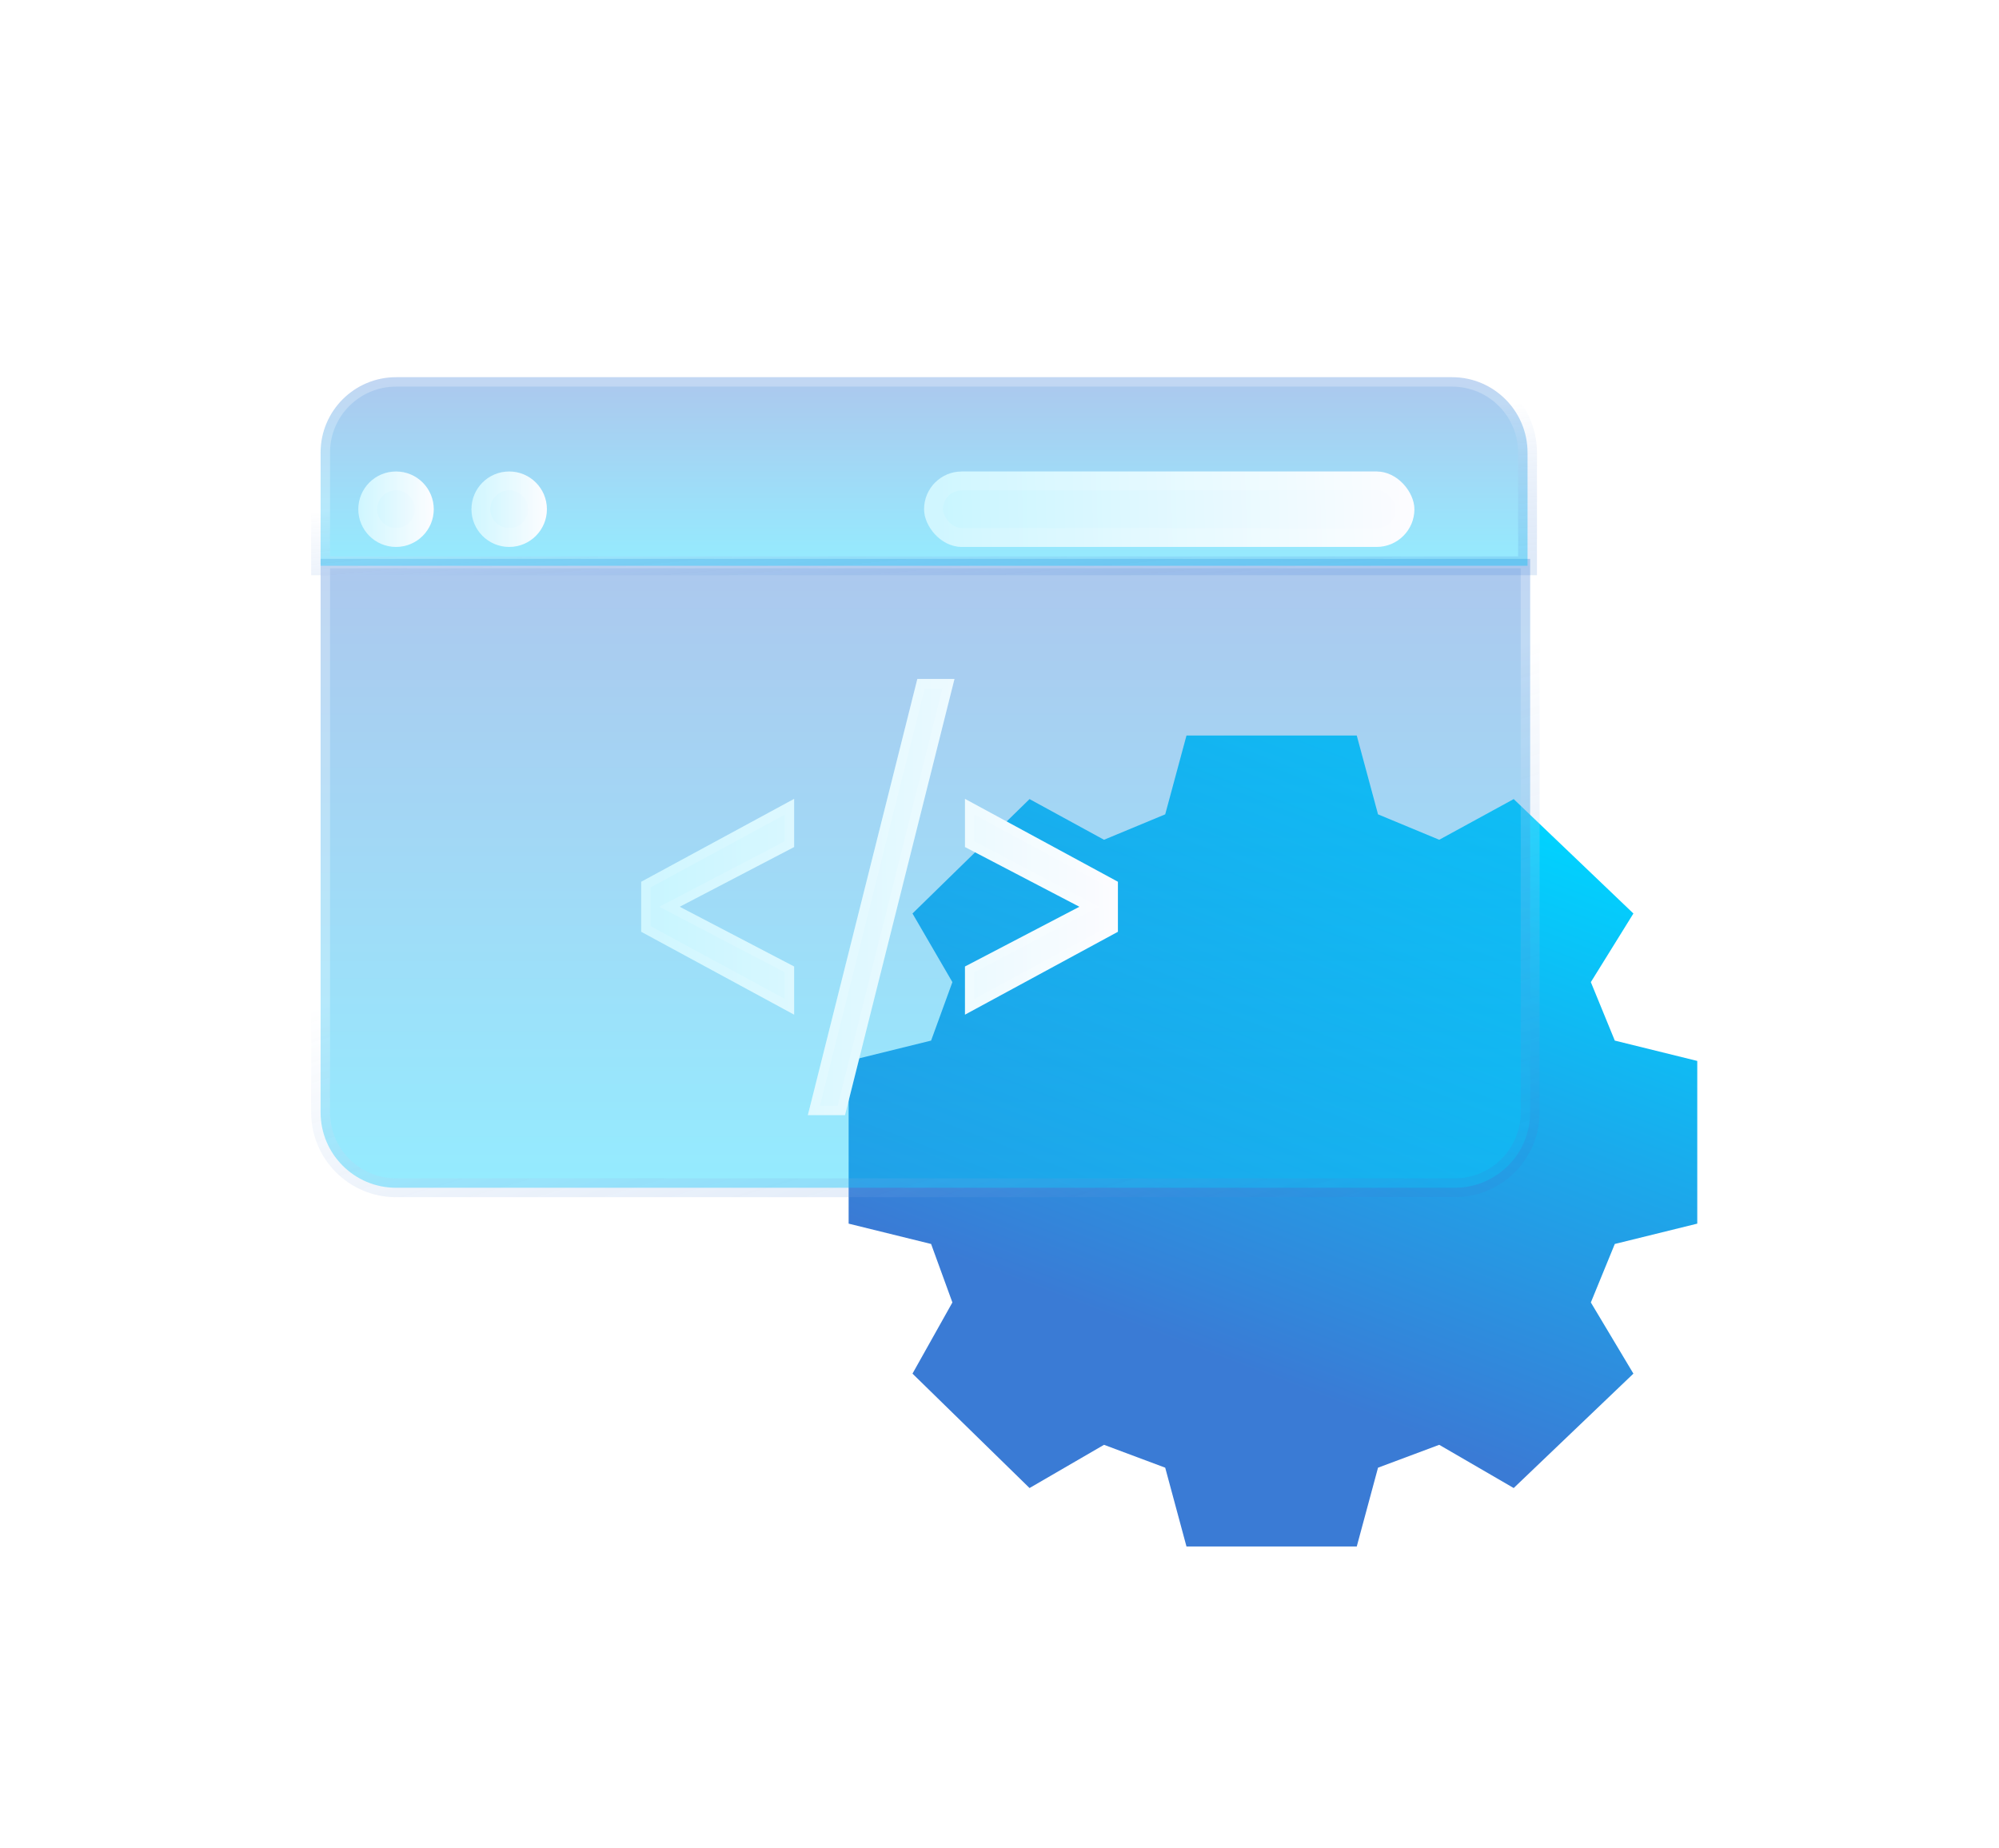 <svg width="106" height="98" viewBox="0 0 106 98" fill="none" xmlns="http://www.w3.org/2000/svg">
<g filter="url(#filter0_d_2284_20752)">
<path d="M62.915 31L61.787 35.179L58.542 36.527L54.593 34.37L48.386 40.436L50.502 44.075L49.373 47.175L45 48.254V56.881L49.373 57.959L50.502 61.06L48.386 64.834L54.593 70.9L58.542 68.608L61.787 69.821L62.915 74H71.944L73.072 69.821L76.317 68.608L80.266 70.9L86.614 64.834L84.357 61.06L85.627 57.959L90 56.881V48.254L85.627 47.175L84.357 44.075L86.614 40.436L80.266 34.37L76.317 36.527L73.072 35.179L71.944 31H62.915Z" fill="url(#paint0_linear_2284_20752)"/>
<g filter="url(#filter1_bi_2284_20752)">
<path d="M17 21.632H81.139V50.979C81.139 53.188 79.348 54.979 77.139 54.979H21C18.791 54.979 17 53.188 17 50.979V21.632Z" fill="url(#paint1_linear_2284_20752)"/>
<path d="M17 21.632H81.139V50.979C81.139 53.188 79.348 54.979 77.139 54.979H21C18.791 54.979 17 53.188 17 50.979V21.632Z" stroke="url(#paint2_linear_2284_20752)"/>
</g>
<g filter="url(#filter2_d_2284_20752)">
<path d="M44.11 32.359L36 36.754V39.405L44.11 43.8V41.247L38.041 38.079L44.11 34.912V32.359ZM44.837 49.128H46.808L52.613 26H50.643L44.837 49.128ZM53.169 32.359V34.912L59.238 38.079L53.169 41.247V43.8L61.279 39.405V36.754L53.169 32.359Z" fill="url(#paint3_linear_2284_20752)"/>
<path d="M43.86 43.38L36.25 39.256V36.903L43.86 32.779V34.761L37.925 37.858L37.5 38.079L37.925 38.301L43.86 41.398V43.38ZM53.419 34.761V32.779L61.029 36.903V39.256L53.419 43.38V41.398L59.354 38.301L59.779 38.079L59.354 37.858L53.419 34.761ZM52.293 26.25L46.613 48.878H45.158L50.838 26.25H52.293Z" stroke="white" stroke-opacity="0.14" stroke-width="0.5"/>
</g>
<g filter="url(#filter3_bi_2284_20752)">
<path d="M17 16C17 13.791 18.791 12 21 12H77C79.209 12 81 13.791 81 16V22H17V16Z" fill="url(#paint4_linear_2284_20752)"/>
<path d="M17 16C17 13.791 18.791 12 21 12H77C79.209 12 81 13.791 81 16V22H17V16Z" stroke="url(#paint5_linear_2284_20752)"/>
</g>
<g filter="url(#filter4_d_2284_20752)">
<circle cx="23" cy="17" r="2" fill="url(#paint6_linear_2284_20752)"/>
<circle cx="23" cy="17" r="1.5" stroke="white" stroke-opacity="0.14"/>
</g>
<g filter="url(#filter5_d_2284_20752)">
<circle cx="29" cy="17" r="2" fill="url(#paint7_linear_2284_20752)"/>
<circle cx="29" cy="17" r="1.5" stroke="white" stroke-opacity="0.14"/>
</g>
<g filter="url(#filter6_d_2284_20752)">
<rect x="51" y="15" width="26" height="4" rx="2" fill="url(#paint8_linear_2284_20752)"/>
<rect x="51.5" y="15.5" width="25" height="3" rx="1.5" stroke="white" stroke-opacity="0.14"/>
</g>
</g>
<defs>
<filter id="filter0_d_2284_20752" x="-5" y="-8" width="112" height="112" filterUnits="userSpaceOnUse" color-interpolation-filters="sRGB">
<feFlood flood-opacity="0" result="BackgroundImageFix"/>
<feColorMatrix in="SourceAlpha" type="matrix" values="0 0 0 0 0 0 0 0 0 0 0 0 0 0 0 0 0 0 127 0" result="hardAlpha"/>
<feOffset dy="8"/>
<feGaussianBlur stdDeviation="8"/>
<feComposite in2="hardAlpha" operator="out"/>
<feColorMatrix type="matrix" values="0 0 0 0 0.227 0 0 0 0 0.482 0 0 0 0 0.835 0 0 0 0.4 0"/>
<feBlend mode="normal" in2="BackgroundImageFix" result="effect1_dropShadow_2284_20752"/>
<feBlend mode="normal" in="SourceGraphic" in2="effect1_dropShadow_2284_20752" result="shape"/>
</filter>
<filter id="filter1_bi_2284_20752" x="14.5" y="19.132" width="69.139" height="38.347" filterUnits="userSpaceOnUse" color-interpolation-filters="sRGB">
<feFlood flood-opacity="0" result="BackgroundImageFix"/>
<feGaussianBlur in="BackgroundImage" stdDeviation="1"/>
<feComposite in2="SourceAlpha" operator="in" result="effect1_backgroundBlur_2284_20752"/>
<feBlend mode="normal" in="SourceGraphic" in2="effect1_backgroundBlur_2284_20752" result="shape"/>
<feColorMatrix in="SourceAlpha" type="matrix" values="0 0 0 0 0 0 0 0 0 0 0 0 0 0 0 0 0 0 127 0" result="hardAlpha"/>
<feOffset/>
<feGaussianBlur stdDeviation="2"/>
<feComposite in2="hardAlpha" operator="arithmetic" k2="-1" k3="1"/>
<feColorMatrix type="matrix" values="0 0 0 0 1 0 0 0 0 1 0 0 0 0 1 0 0 0 0.63 0"/>
<feBlend mode="normal" in2="shape" result="effect2_innerShadow_2284_20752"/>
</filter>
<filter id="filter2_d_2284_20752" x="33.5" y="26" width="27.779" height="25.627" filterUnits="userSpaceOnUse" color-interpolation-filters="sRGB">
<feFlood flood-opacity="0" result="BackgroundImageFix"/>
<feColorMatrix in="SourceAlpha" type="matrix" values="0 0 0 0 0 0 0 0 0 0 0 0 0 0 0 0 0 0 127 0" result="hardAlpha"/>
<feOffset dx="-2" dy="2"/>
<feGaussianBlur stdDeviation="0.25"/>
<feComposite in2="hardAlpha" operator="out"/>
<feColorMatrix type="matrix" values="0 0 0 0 0.227 0 0 0 0 0.482 0 0 0 0 0.835 0 0 0 0.4 0"/>
<feBlend mode="normal" in2="BackgroundImageFix" result="effect1_dropShadow_2284_20752"/>
<feBlend mode="normal" in="SourceGraphic" in2="effect1_dropShadow_2284_20752" result="shape"/>
</filter>
<filter id="filter3_bi_2284_20752" x="14.5" y="9.5" width="69" height="15" filterUnits="userSpaceOnUse" color-interpolation-filters="sRGB">
<feFlood flood-opacity="0" result="BackgroundImageFix"/>
<feGaussianBlur in="BackgroundImage" stdDeviation="1"/>
<feComposite in2="SourceAlpha" operator="in" result="effect1_backgroundBlur_2284_20752"/>
<feBlend mode="normal" in="SourceGraphic" in2="effect1_backgroundBlur_2284_20752" result="shape"/>
<feColorMatrix in="SourceAlpha" type="matrix" values="0 0 0 0 0 0 0 0 0 0 0 0 0 0 0 0 0 0 127 0" result="hardAlpha"/>
<feOffset/>
<feGaussianBlur stdDeviation="2"/>
<feComposite in2="hardAlpha" operator="arithmetic" k2="-1" k3="1"/>
<feColorMatrix type="matrix" values="0 0 0 0 1 0 0 0 0 1 0 0 0 0 1 0 0 0 0.63 0"/>
<feBlend mode="normal" in2="shape" result="effect2_innerShadow_2284_20752"/>
</filter>
<filter id="filter4_d_2284_20752" x="18.5" y="15" width="6.5" height="6.5" filterUnits="userSpaceOnUse" color-interpolation-filters="sRGB">
<feFlood flood-opacity="0" result="BackgroundImageFix"/>
<feColorMatrix in="SourceAlpha" type="matrix" values="0 0 0 0 0 0 0 0 0 0 0 0 0 0 0 0 0 0 127 0" result="hardAlpha"/>
<feOffset dx="-2" dy="2"/>
<feGaussianBlur stdDeviation="0.25"/>
<feComposite in2="hardAlpha" operator="out"/>
<feColorMatrix type="matrix" values="0 0 0 0 0.227 0 0 0 0 0.482 0 0 0 0 0.835 0 0 0 0.4 0"/>
<feBlend mode="normal" in2="BackgroundImageFix" result="effect1_dropShadow_2284_20752"/>
<feBlend mode="normal" in="SourceGraphic" in2="effect1_dropShadow_2284_20752" result="shape"/>
</filter>
<filter id="filter5_d_2284_20752" x="24.5" y="15" width="6.5" height="6.5" filterUnits="userSpaceOnUse" color-interpolation-filters="sRGB">
<feFlood flood-opacity="0" result="BackgroundImageFix"/>
<feColorMatrix in="SourceAlpha" type="matrix" values="0 0 0 0 0 0 0 0 0 0 0 0 0 0 0 0 0 0 127 0" result="hardAlpha"/>
<feOffset dx="-2" dy="2"/>
<feGaussianBlur stdDeviation="0.25"/>
<feComposite in2="hardAlpha" operator="out"/>
<feColorMatrix type="matrix" values="0 0 0 0 0.227 0 0 0 0 0.482 0 0 0 0 0.835 0 0 0 0.4 0"/>
<feBlend mode="normal" in2="BackgroundImageFix" result="effect1_dropShadow_2284_20752"/>
<feBlend mode="normal" in="SourceGraphic" in2="effect1_dropShadow_2284_20752" result="shape"/>
</filter>
<filter id="filter6_d_2284_20752" x="48.5" y="15" width="28.5" height="6.5" filterUnits="userSpaceOnUse" color-interpolation-filters="sRGB">
<feFlood flood-opacity="0" result="BackgroundImageFix"/>
<feColorMatrix in="SourceAlpha" type="matrix" values="0 0 0 0 0 0 0 0 0 0 0 0 0 0 0 0 0 0 127 0" result="hardAlpha"/>
<feOffset dx="-2" dy="2"/>
<feGaussianBlur stdDeviation="0.25"/>
<feComposite in2="hardAlpha" operator="out"/>
<feColorMatrix type="matrix" values="0 0 0 0 0.227 0 0 0 0 0.482 0 0 0 0 0.835 0 0 0 0.4 0"/>
<feBlend mode="normal" in2="BackgroundImageFix" result="effect1_dropShadow_2284_20752"/>
<feBlend mode="normal" in="SourceGraphic" in2="effect1_dropShadow_2284_20752" result="shape"/>
</filter>
<linearGradient id="paint0_linear_2284_20752" x1="36.633" y1="53.379" x2="48.178" y2="23.139" gradientUnits="userSpaceOnUse">
<stop stop-color="#3A7BD5"/>
<stop offset="1" stop-color="#00D2FF"/>
</linearGradient>
<linearGradient id="paint1_linear_2284_20752" x1="49.069" y1="21.632" x2="49.069" y2="55.748" gradientUnits="userSpaceOnUse">
<stop stop-color="#3A7BD5" stop-opacity="0.42"/>
<stop offset="1" stop-color="#00D2FF" stop-opacity="0.42"/>
</linearGradient>
<linearGradient id="paint2_linear_2284_20752" x1="30.192" y1="27.726" x2="41.464" y2="65.163" gradientUnits="userSpaceOnUse">
<stop offset="0.331" stop-color="white" stop-opacity="0.26"/>
<stop offset="1" stop-color="#3A7BD5" stop-opacity="0.16"/>
</linearGradient>
<linearGradient id="paint3_linear_2284_20752" x1="35.348" y1="42.736" x2="62.239" y2="42.587" gradientUnits="userSpaceOnUse">
<stop stop-color="#C6F5FF"/>
<stop offset="1" stop-color="#FEFCFF"/>
</linearGradient>
<linearGradient id="paint4_linear_2284_20752" x1="49" y1="12" x2="49" y2="22.231" gradientUnits="userSpaceOnUse">
<stop stop-color="#3A7BD5" stop-opacity="0.42"/>
<stop offset="1" stop-color="#00D2FF" stop-opacity="0.42"/>
</linearGradient>
<linearGradient id="paint5_linear_2284_20752" x1="30.164" y1="13.828" x2="31.263" y2="25.972" gradientUnits="userSpaceOnUse">
<stop offset="0.331" stop-color="white" stop-opacity="0.26"/>
<stop offset="1" stop-color="#3A7BD5" stop-opacity="0.16"/>
</linearGradient>
<linearGradient id="paint6_linear_2284_20752" x1="20.897" y1="17.895" x2="25.152" y2="17.873" gradientUnits="userSpaceOnUse">
<stop stop-color="#C6F5FF"/>
<stop offset="1" stop-color="#FEFCFF"/>
</linearGradient>
<linearGradient id="paint7_linear_2284_20752" x1="26.897" y1="17.895" x2="31.152" y2="17.873" gradientUnits="userSpaceOnUse">
<stop stop-color="#C6F5FF"/>
<stop offset="1" stop-color="#FEFCFF"/>
</linearGradient>
<linearGradient id="paint8_linear_2284_20752" x1="50.33" y1="17.895" x2="77.958" y2="16.983" gradientUnits="userSpaceOnUse">
<stop stop-color="#C6F5FF"/>
<stop offset="1" stop-color="#FEFCFF"/>
</linearGradient>
</defs>
</svg>
